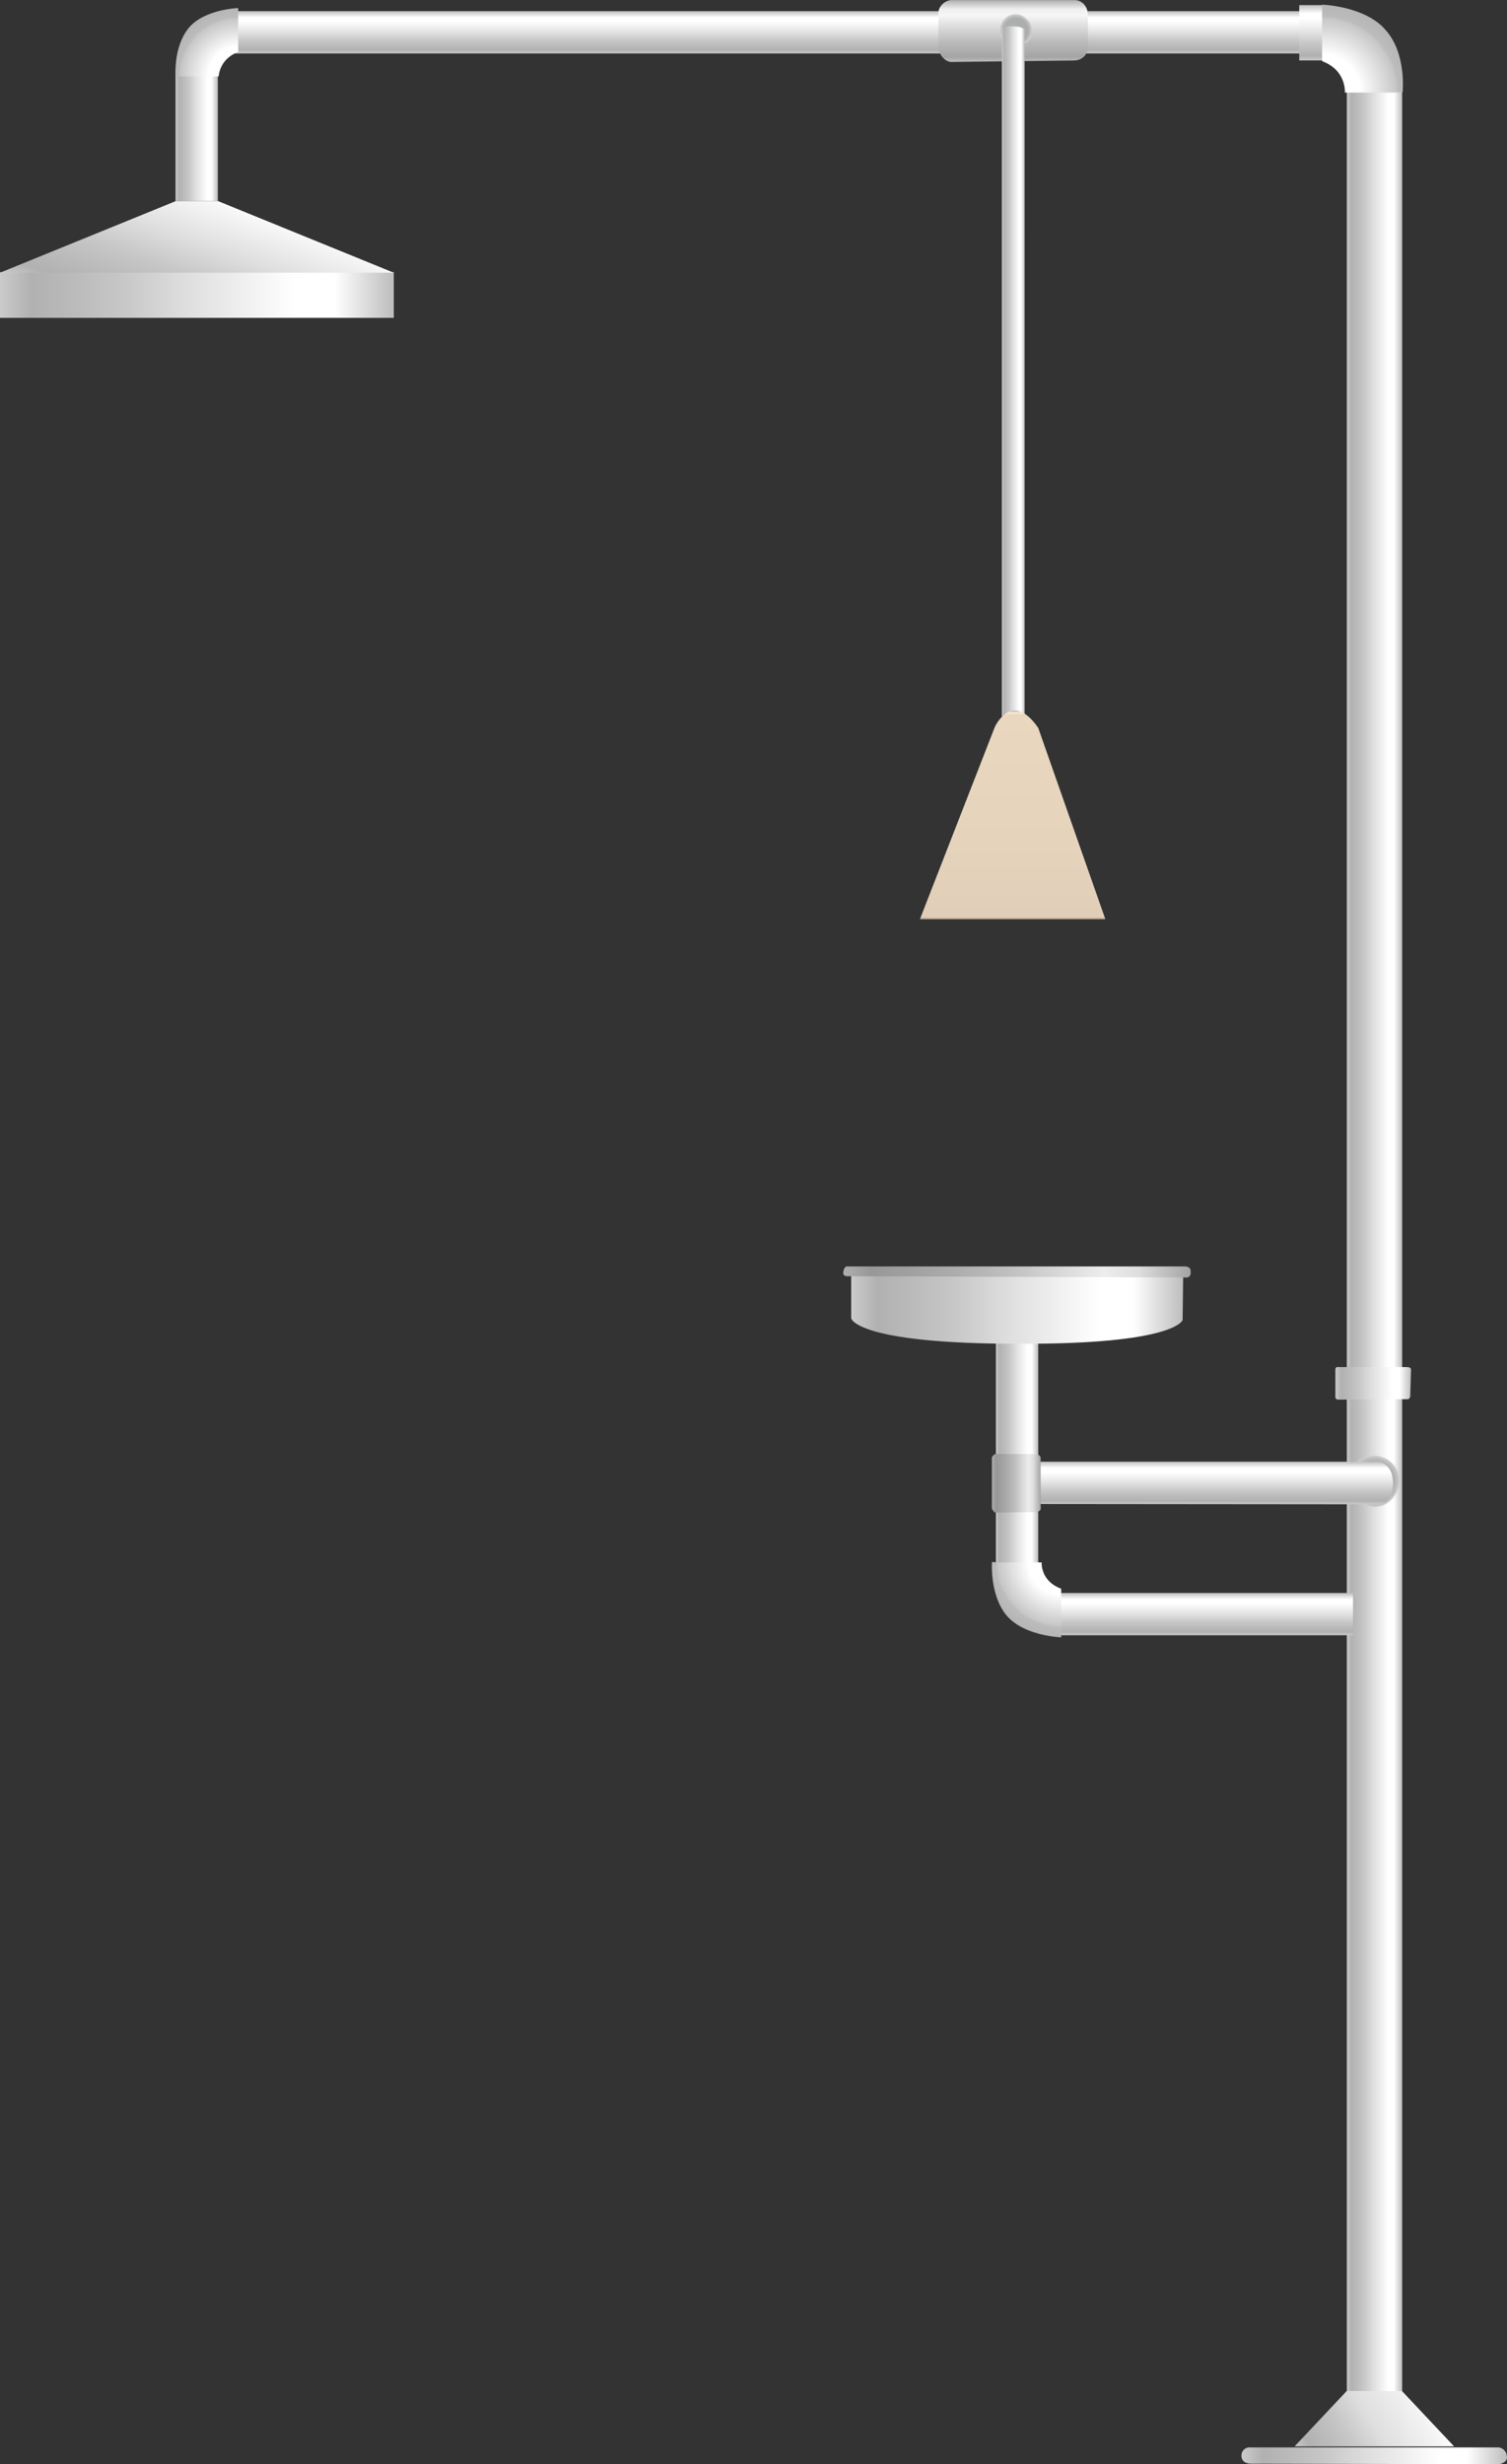 <?xml version="1.0" encoding="utf-8"?>
<!-- Generator: Adobe Illustrator 16.0.0, SVG Export Plug-In . SVG Version: 6.00 Build 0)  -->
<!DOCTYPE svg PUBLIC "-//W3C//DTD SVG 1.1//EN" "http://www.w3.org/Graphics/SVG/1.1/DTD/svg11.dtd">
<svg preserveAspectRatio="none"   version="1.1" id="图层_1" xmlns="http://www.w3.org/2000/svg" xmlns:xlink="http://www.w3.org/1999/xlink" x="0px" y="0px"
	 width="347.267px" height="567.62px" viewBox="219.75 -0.925 347.267 567.62"
	 enable-background="new 219.75 -0.925 347.267 567.62" xml:space="preserve">
<rect x="219.75" y="-0.925" width="347.267" height="567.62" fill="#333333" stroke="none"/>
<g id="surface136">
	
		<linearGradient id="SVGID_1_" gradientUnits="userSpaceOnUse" x1="1321.568" y1="-527.496" x2="1321.568" y2="-540.497" gradientTransform="matrix(0.75 0 0 -0.75 -594.715 -393.982)">
		<stop  offset="0" style="stop-color:#BDBDBD"/>
		<stop  offset="0.15" style="stop-color:#FFFFFF"/>
		<stop  offset="0.25" style="stop-color:#FFFFFF"/>
		<stop  offset="0.52" style="stop-color:#DFDFDF"/>
		<stop  offset="0.69" style="stop-color:#C7C7C7"/>
		<stop  offset="0.8" style="stop-color:#BCBCBC"/>
		<stop  offset="0.92" style="stop-color:#B1B1B1"/>
		<stop  offset="1" style="stop-color:#CBCBCB"/>
	</linearGradient>
	<path fill="url(#SVGID_1_)" d="M273.461,1.641h246v9.75h-246V1.641z"/>
	
		<linearGradient id="SVGID_2_" gradientUnits="userSpaceOnUse" x1="1174.572" y1="-880.998" x2="1157.572" y2="-880.998" gradientTransform="matrix(0.75 0 0 -0.75 -338.065 -375.878)">
		<stop  offset="0" style="stop-color:#BDBDBD"/>
		<stop  offset="0.15" style="stop-color:#FFFFFF"/>
		<stop  offset="0.25" style="stop-color:#FFFFFF"/>
		<stop  offset="0.52" style="stop-color:#DFDFDF"/>
		<stop  offset="0.69" style="stop-color:#C7C7C7"/>
		<stop  offset="0.8" style="stop-color:#BCBCBC"/>
		<stop  offset="0.92" style="stop-color:#B1B1B1"/>
		<stop  offset="1" style="stop-color:#CBCBCB"/>
	</linearGradient>
	<path fill="url(#SVGID_2_)" d="M530.114,19.746h12.75v530.25h-12.75V19.746z"/>
	
		<linearGradient id="SVGID_3_" gradientUnits="userSpaceOnUse" x1="1206.122" y1="-526.727" x2="1162.012" y2="-552.193" gradientTransform="matrix(0.75 0 0 -0.75 -350.108 154.222)">
		<stop  offset="0" style="stop-color:#BDBDBD"/>
		<stop  offset="0.15" style="stop-color:#FFFFFF"/>
		<stop  offset="0.25" style="stop-color:#F3F3F3"/>
		<stop  offset="0.52" style="stop-color:#DFDFDF"/>
		<stop  offset="0.69" style="stop-color:#C7C7C7"/>
		<stop  offset="0.8" style="stop-color:#BCBCBC"/>
		<stop  offset="0.92" style="stop-color:#B1B1B1"/>
		<stop  offset="1" style="stop-color:#CBCBCB"/>
	</linearGradient>
	<path fill="url(#SVGID_3_)" d="M530.071,549.843h12.75l12,12.75h-36.75L530.071,549.843z"/>
	
		<linearGradient id="SVGID_4_" gradientUnits="userSpaceOnUse" x1="1239.168" y1="-530.06" x2="1157.568" y2="-530.06" gradientTransform="matrix(0.75 0 0 -0.75 -362.359 167.209)">
		<stop  offset="0" style="stop-color:#BDBDBD"/>
		<stop  offset="0.15" style="stop-color:#FFFFFF"/>
		<stop  offset="0.25" style="stop-color:#FFFFFF"/>
		<stop  offset="0.52" style="stop-color:#DFDFDF"/>
		<stop  offset="0.69" style="stop-color:#C7C7C7"/>
		<stop  offset="0.8" style="stop-color:#BCBCBC"/>
		<stop  offset="0.92" style="stop-color:#B1B1B1"/>
		<stop  offset="1" style="stop-color:#CBCBCB"/>
	</linearGradient>
	<path fill="url(#SVGID_4_)" d="M508.067,562.828h57c0.75,0,1.887,0.854,1.887,1.926c0.363,1.074-0.896,1.941-1.965,1.941
		l-56.922-0.117c-1.5,0-2.25-0.75-2.25-1.824c0-1.176,0.854-1.938,1.926-1.938L508.067,562.828z"/>
	
		<linearGradient id="SVGID_5_" gradientUnits="userSpaceOnUse" x1="1180.567" y1="-527.469" x2="1180.567" y2="-546.5" gradientTransform="matrix(0.75 0 0 -0.75 -432.187 -396.527)">
		<stop  offset="0" style="stop-color:#B0B0B0"/>
		<stop  offset="0.15" style="stop-color:#EFEFEF"/>
		<stop  offset="0.25" style="stop-color:#F6F6F6"/>
		<stop  offset="0.52" style="stop-color:#D0D0D0"/>
		<stop  offset="0.69" style="stop-color:#B9B9B9"/>
		<stop  offset="0.8" style="stop-color:#AFAFAF"/>
		<stop  offset="0.92" style="stop-color:#A5A5A5"/>
		<stop  offset="1" style="stop-color:#BEBEBE"/>
	</linearGradient>
	<path fill="url(#SVGID_5_)" d="M438.989-0.902h28.5c1.5,0,2.91,1.422,2.91,3.203l0.09,7.297c0,2.25-1.531,3.414-3.314,3.414
		l-28.188,0.336c-1.5,0-3-1.781-3-3.563V2.098c0-1.5,1.439-3.023,3.223-3.023L438.989-0.902z"/>
	
		<linearGradient id="SVGID_6_" gradientUnits="userSpaceOnUse" x1="-410.961" y1="-306.109" x2="-410.961" y2="-293.109" gradientTransform="matrix(0 -0.75 -0.75 0 40.367 -277.823)">
		<stop  offset="0" style="stop-color:#BDBDBD"/>
		<stop  offset="0.15" style="stop-color:#FFFFFF"/>
		<stop  offset="0.25" style="stop-color:#FFFFFF"/>
		<stop  offset="0.52" style="stop-color:#DFDFDF"/>
		<stop  offset="0.69" style="stop-color:#C7C7C7"/>
		<stop  offset="0.8" style="stop-color:#BCBCBC"/>
		<stop  offset="0.92" style="stop-color:#B1B1B1"/>
		<stop  offset="1" style="stop-color:#CBCBCB"/>
	</linearGradient>
	<path fill="url(#SVGID_6_)" d="M260.2,45.398v-30h9.75v30H260.2z"/>
	
		<radialGradient id="SVGID_7_" cx="-196.575" cy="-548.495" r="28.494" gradientTransform="matrix(-0.75 0 0 -0.75 127.208 -394.691)" gradientUnits="userSpaceOnUse">
		<stop  offset="0" style="stop-color:#B1B1B1"/>
		<stop  offset="0.1" style="stop-color:#FFFFFF"/>
		<stop  offset="0.32" style="stop-color:#FFFFFF"/>
		<stop  offset="0.49" style="stop-color:#DFDFDF"/>
		<stop  offset="0.62" style="stop-color:#C7C7C7"/>
		<stop  offset="0.64" style="stop-color:#BCBCBC"/>
		<stop  offset="1" style="stop-color:#A4A4A4"/>
	</radialGradient>
	<path fill="url(#SVGID_7_)" d="M274.637,0.93c0,0-7.711,0.215-11.383,4.555c-3.617,4.445-3.027,11.121-3.027,11.121l1.66,0.074
		h8.25c0,0,0.133-4.035,4.5-5.625V0.93z"/>
	
		<linearGradient id="SVGID_8_" gradientUnits="userSpaceOnUse" x1="1278.569" y1="-534.496" x2="1157.569" y2="-534.496" gradientTransform="matrix(0.75 0 0 -0.75 -648.427 -333.826)">
		<stop  offset="0" style="stop-color:#BDBDBD"/>
		<stop  offset="0.15" style="stop-color:#FFFFFF"/>
		<stop  offset="0.25" style="stop-color:#FFFFFF"/>
		<stop  offset="0.52" style="stop-color:#DFDFDF"/>
		<stop  offset="0.69" style="stop-color:#C7C7C7"/>
		<stop  offset="0.8" style="stop-color:#BCBCBC"/>
		<stop  offset="0.92" style="stop-color:#B1B1B1"/>
		<stop  offset="1" style="stop-color:#CBCBCB"/>
	</linearGradient>
	<path fill="url(#SVGID_8_)" d="M219.75,61.797h90.75v10.5h-90.75V61.797z"/>
	
		<linearGradient id="SVGID_9_" gradientUnits="userSpaceOnUse" x1="1232.219" y1="-510.625" x2="1210.994" y2="-568.941" gradientTransform="matrix(0.75 0 0 -0.75 -648.427 -350.224)">
		<stop  offset="0" style="stop-color:#BDBDBD"/>
		<stop  offset="0.15" style="stop-color:#FFFFFF"/>
		<stop  offset="0.25" style="stop-color:#FFFFFF"/>
		<stop  offset="0.52" style="stop-color:#DFDFDF"/>
		<stop  offset="0.69" style="stop-color:#C7C7C7"/>
		<stop  offset="0.8" style="stop-color:#BCBCBC"/>
		<stop  offset="0.92" style="stop-color:#B1B1B1"/>
		<stop  offset="1" style="stop-color:#CBCBCB"/>
	</linearGradient>
	<path fill="url(#SVGID_9_)" d="M260.25,45.398H270l40.5,16.5h-90.75L260.25,45.398z"/>
	
		<radialGradient id="SVGID_10_" cx="1162.336" cy="-532.304" r="6.816" gradientTransform="matrix(0.75 0 0 -0.75 -417.883 -393.152)" gradientUnits="userSpaceOnUse">
		<stop  offset="0" style="stop-color:#AFB0B0"/>
		<stop  offset="0.54" style="stop-color:#ACADAD"/>
		<stop  offset="0.74" style="stop-color:#CECECE"/>
		<stop  offset="0.91" style="stop-color:#ACADAD"/>
		<stop  offset="1" style="stop-color:#ACADAD"/>
	</radialGradient>
	<path fill="url(#SVGID_10_)" stroke="#CDCECE" stroke-width="0.25" stroke-linejoin="bevel" stroke-miterlimit="10" d="
		M450.292,6.219c0-2.25,1.57-3.762,3.555-3.762c1.695,0.012,3.6,1.613,3.6,3.602c0.352,1.66-1.609,3.602-3.6,3.602
		c-2.055,0.309-3.594-1.613-3.594-3.602L450.292,6.219z"/>
	
		<linearGradient id="SVGID_11_" gradientUnits="userSpaceOnUse" x1="1164.569" y1="-633.919" x2="1157.569" y2="-633.919" gradientTransform="matrix(0.75 0 0 -0.75 -417.563 -390.484)">
		<stop  offset="0" style="stop-color:#BDBDBD"/>
		<stop  offset="0.15" style="stop-color:#FFFFFF"/>
		<stop  offset="0.25" style="stop-color:#FFFFFF"/>
		<stop  offset="0.52" style="stop-color:#DFDFDF"/>
		<stop  offset="0.69" style="stop-color:#C7C7C7"/>
		<stop  offset="0.8" style="stop-color:#BCBCBC"/>
		<stop  offset="0.92" style="stop-color:#B1B1B1"/>
		<stop  offset="1" style="stop-color:#CBCBCB"/>
	</linearGradient>
	<path fill="url(#SVGID_11_)" d="M452.864,5.137c1.5,0,2.996,0.355,2.996,0.805l0.004,158.195c0,0-1.186,0.621-2.639,0.621
		c-1.111,0.129-2.611-0.406-2.611-0.855V5.887c0-0.75,1.154-0.75,2.611-0.75H452.864z"/>
	
		<linearGradient id="SVGID_12_" gradientUnits="userSpaceOnUse" x1="1186.063" y1="-527.382" x2="1186.063" y2="-591.496" gradientTransform="matrix(0.75 0 0 -0.75 -436.452 -232.786)">
		<stop  offset="0" style="stop-color:#B3A593"/>
		<stop  offset="0.01" style="stop-color:#FDEEDA"/>
		<stop  offset="0.02" style="stop-color:#E9D7BF"/>
		<stop  offset="0.64" style="stop-color:#E5D3BC"/>
		<stop  offset="0.99" style="stop-color:#E0CEB8"/>
		<stop  offset="1" style="stop-color:#A69988"/>
	</linearGradient>
	<path fill="url(#SVGID_12_)" d="M431.721,210.836l17.25-44.25c0,0,3.875-8.734,10.021,0.156l15.479,44.094H431.721z
		 M448.221,183.086h10.5l7.5,20.25h-26.25L448.221,183.086z"/>
	
		<linearGradient id="SVGID_13_" gradientUnits="userSpaceOnUse" x1="1203.568" y1="-527.492" x2="1203.568" y2="-540.492" gradientTransform="matrix(0.75 0 0 -0.75 -405.644 -29.617)">
		<stop  offset="0" style="stop-color:#BDBDBD"/>
		<stop  offset="0.15" style="stop-color:#FFFFFF"/>
		<stop  offset="0.25" style="stop-color:#FFFFFF"/>
		<stop  offset="0.52" style="stop-color:#DFDFDF"/>
		<stop  offset="0.69" style="stop-color:#C7C7C7"/>
		<stop  offset="0.8" style="stop-color:#BCBCBC"/>
		<stop  offset="0.92" style="stop-color:#B1B1B1"/>
		<stop  offset="1" style="stop-color:#CBCBCB"/>
	</linearGradient>
	<path fill="url(#SVGID_13_)" d="M462.532,366.003h69v9.75h-69V366.003L462.532,366.003z"/>
	
		<linearGradient id="SVGID_14_" gradientUnits="userSpaceOnUse" x1="-392.965" y1="-306.106" x2="-392.965" y2="-293.106" gradientTransform="matrix(0 -0.75 -0.75 0 229.421 36.332)">
		<stop  offset="0" style="stop-color:#BDBDBD"/>
		<stop  offset="0.15" style="stop-color:#FFFFFF"/>
		<stop  offset="0.25" style="stop-color:#FFFFFF"/>
		<stop  offset="0.52" style="stop-color:#DFDFDF"/>
		<stop  offset="0.69" style="stop-color:#C7C7C7"/>
		<stop  offset="0.8" style="stop-color:#BCBCBC"/>
		<stop  offset="0.92" style="stop-color:#B1B1B1"/>
		<stop  offset="1" style="stop-color:#CBCBCB"/>
	</linearGradient>
	<path fill="url(#SVGID_14_)" d="M449.25,359.555v-57H459v57H449.25z"/>
	
		<linearGradient id="SVGID_15_" gradientUnits="userSpaceOnUse" x1="1259.565" y1="-537.906" x2="1157.565" y2="-537.906" gradientTransform="matrix(0.75 0 0 -0.75 -452.281 -102.626)">
		<stop  offset="0" style="stop-color:#BDBDBD"/>
		<stop  offset="0.15" style="stop-color:#FFFFFF"/>
		<stop  offset="0.25" style="stop-color:#FFFFFF"/>
		<stop  offset="0.52" style="stop-color:#DFDFDF"/>
		<stop  offset="0.69" style="stop-color:#C7C7C7"/>
		<stop  offset="0.8" style="stop-color:#BCBCBC"/>
		<stop  offset="0.92" style="stop-color:#B1B1B1"/>
		<stop  offset="1" style="stop-color:#CBCBCB"/>
	</linearGradient>
	<path fill="url(#SVGID_15_)" d="M415.893,302.746c0,0,1.049,5.863,38.5,5.863c36.5,0.137,37.875-5.496,37.875-5.496l0.125-10.117
		h-76.5V302.746z"/>
	
		<linearGradient id="SVGID_16_" gradientUnits="userSpaceOnUse" x1="1264.348" y1="-529.175" x2="1157.566" y2="-529.175" gradientTransform="matrix(0.75 0 0 -0.75 -454.118 -104.826)">
		<stop  offset="0" style="stop-color:#A3A3A4"/>
		<stop  offset="0.15" style="stop-color:#DEDEDF"/>
		<stop  offset="0.25" style="stop-color:#EDEDED"/>
		<stop  offset="0.52" style="stop-color:#C0C0C1"/>
		<stop  offset="0.69" style="stop-color:#ABABAC"/>
		<stop  offset="0.8" style="stop-color:#A1A1A2"/>
		<stop  offset="0.92" style="stop-color:#989899"/>
		<stop  offset="1" style="stop-color:#AFAFB0"/>
	</linearGradient>
	<path fill="url(#SVGID_16_)" d="M414.807,290.796h78c0.75,0,1.299,0.392,1.299,0.91c0.201,1.34-0.436,1.642-0.949,1.642
		l-78.35-0.302c0,0-0.75-0.116-0.75-0.637c0-0.863,0.396-1.645,0.91-1.645L414.807,290.796z"/>
	
		<radialGradient id="SVGID_17_" cx="-196.573" cy="1272.296" r="31.435" gradientTransform="matrix(-0.75 0 0 0.75 316.856 -595.341)" gradientUnits="userSpaceOnUse">
		<stop  offset="0" style="stop-color:#B1B1B1"/>
		<stop  offset="0.1" style="stop-color:#FFFFFF"/>
		<stop  offset="0.32" style="stop-color:#FFFFFF"/>
		<stop  offset="0.49" style="stop-color:#DFDFDF"/>
		<stop  offset="0.62" style="stop-color:#C7C7C7"/>
		<stop  offset="0.64" style="stop-color:#BCBCBC"/>
		<stop  offset="1" style="stop-color:#A4A4A4"/>
	</radialGradient>
	<path fill="url(#SVGID_17_)" d="M464.286,376.227c0,0-8.531-0.238-12.594-5.039c-3.906-4.711-3.354-12.306-3.354-12.306
		l1.695,0.095h9.75c0,0-0.332,4.285,4.5,6.047L464.286,376.227L464.286,376.227z"/>
	
		<linearGradient id="SVGID_18_" gradientUnits="userSpaceOnUse" x1="1180.817" y1="-532.481" x2="1157.565" y2="-532.481" gradientTransform="matrix(0.75 0 0 -0.75 -340.707 -81.648)">
		<stop  offset="0" style="stop-color:#BDBDBD"/>
		<stop  offset="0.15" style="stop-color:#FFFFFF"/>
		<stop  offset="0.25" style="stop-color:#FFFFFF"/>
		<stop  offset="0.52" style="stop-color:#DFDFDF"/>
		<stop  offset="0.69" style="stop-color:#C7C7C7"/>
		<stop  offset="0.8" style="stop-color:#BCBCBC"/>
		<stop  offset="0.92" style="stop-color:#B1B1B1"/>
		<stop  offset="1" style="stop-color:#CBCBCB"/>
	</linearGradient>
	<path fill="url(#SVGID_18_)" d="M528.217,313.973h15.75c0.75,0,0.939,0.301,0.939,0.69l-0.189,6.06c0,0-0.129,0.647-0.516,0.647
		l-15.984,0.103c-0.75,0-0.75-0.418-0.75-0.81v-5.94c0-0.75,0.316-0.767,0.707-0.767L528.217,313.973z"/>
	
		<radialGradient id="SVGID_19_" cx="1165.266" cy="-535.214" r="10.949" gradientTransform="matrix(0.75 0 0 -0.75 -337.591 -61.109)" gradientUnits="userSpaceOnUse">
		<stop  offset="0" style="stop-color:#AFB0B0"/>
		<stop  offset="0.54" style="stop-color:#ACADAD"/>
		<stop  offset="0.74" style="stop-color:#CECECE"/>
		<stop  offset="0.91" style="stop-color:#ACADAD"/>
		<stop  offset="1" style="stop-color:#ACADAD"/>
	</radialGradient>
	<path fill="url(#SVGID_19_)" stroke="#CDCECE" stroke-width="0.25" stroke-linejoin="bevel" stroke-miterlimit="10" d="
		M530.584,340.511c0-3.75,2.574-6.02,5.777-6.02c3.223,0.02,5.801,2.602,5.801,5.809c-0.328,3.211-2.598,5.813-5.801,5.813
		c-3.527-0.354-5.807-2.604-5.807-5.813L530.584,340.511z"/>
	
		<linearGradient id="SVGID_20_" gradientUnits="userSpaceOnUse" x1="1212.13" y1="-527.456" x2="1212.13" y2="-540.625" gradientTransform="matrix(0.75 0 0 -0.75 -409.267 -59.855)">
		<stop  offset="0" style="stop-color:#BDBDBD"/>
		<stop  offset="0.15" style="stop-color:#FFFFFF"/>
		<stop  offset="0.25" style="stop-color:#FFFFFF"/>
		<stop  offset="0.52" style="stop-color:#DFDFDF"/>
		<stop  offset="0.69" style="stop-color:#C7C7C7"/>
		<stop  offset="0.8" style="stop-color:#BCBCBC"/>
		<stop  offset="0.92" style="stop-color:#B1B1B1"/>
		<stop  offset="1" style="stop-color:#CBCBCB"/>
	</linearGradient>
	<path fill="url(#SVGID_20_)" d="M459.661,335.766h77.25c0,0,3.84-0.099,3.84,5.021c-0.09,5.479-3.969,4.801-3.969,4.801
		l-77.121-0.068c0,0-0.75-0.35-0.75-0.867v-8.133c0,0,0.379-0.781,0.848-0.781L459.661,335.766z"/>
	
		<linearGradient id="SVGID_21_" gradientUnits="userSpaceOnUse" x1="-413.961" y1="-297.108" x2="-430.961" y2="-297.108" gradientTransform="matrix(0 -0.75 -0.75 0 299.317 -310.225)">
		<stop  offset="0" style="stop-color:#BDBDBD"/>
		<stop  offset="0.15" style="stop-color:#FFFFFF"/>
		<stop  offset="0.25" style="stop-color:#FFFFFF"/>
		<stop  offset="0.52" style="stop-color:#DFDFDF"/>
		<stop  offset="0.69" style="stop-color:#C7C7C7"/>
		<stop  offset="0.8" style="stop-color:#BCBCBC"/>
		<stop  offset="0.92" style="stop-color:#B1B1B1"/>
		<stop  offset="1" style="stop-color:#CBCBCB"/>
	</linearGradient>
	<path fill="url(#SVGID_21_)" d="M519.149,12.996V0.246h6v12.75H519.149z"/>
	
		<radialGradient id="SVGID_22_" cx="1157.567" cy="-554.495" r="36.678" gradientTransform="matrix(0.75 0 0 -0.75 -343.762 -395.468)" gradientUnits="userSpaceOnUse">
		<stop  offset="0" style="stop-color:#B1B1B1"/>
		<stop  offset="0.1" style="stop-color:#FFFFFF"/>
		<stop  offset="0.32" style="stop-color:#FFFFFF"/>
		<stop  offset="0.49" style="stop-color:#DFDFDF"/>
		<stop  offset="0.62" style="stop-color:#C7C7C7"/>
		<stop  offset="0.64" style="stop-color:#BCBCBC"/>
		<stop  offset="1" style="stop-color:#A4A4A4"/>
	</radialGradient>
	<path fill="url(#SVGID_22_)" d="M524.415,0.152c0,0,9.922,0.277,14.648,5.859c4.852,5.391,3.895,14.309,3.895,14.309l-2.043,0.082
		h-11.25c0,0,0.375-5.176-5.25-7.223V0.152z"/>
	
		<linearGradient id="SVGID_23_" gradientUnits="userSpaceOnUse" x1="1172.567" y1="-536.481" x2="1157.567" y2="-536.481" gradientTransform="matrix(0.75 0 0 -0.75 -419.855 -61.611)">
		<stop  offset="0" style="stop-color:#A3A3A4"/>
		<stop  offset="0.15" style="stop-color:#DEDEDF"/>
		<stop  offset="0.25" style="stop-color:#EDEDED"/>
		<stop  offset="0.52" style="stop-color:#C0C0C1"/>
		<stop  offset="0.69" style="stop-color:#ABABAC"/>
		<stop  offset="0.8" style="stop-color:#A1A1A2"/>
		<stop  offset="0.92" style="stop-color:#989899"/>
		<stop  offset="1" style="stop-color:#AFAFB0"/>
	</linearGradient>
	<path fill="url(#SVGID_23_)" d="M449.071,334.011h9.75c0,0,0.727,0.396,0.727,0.914l0.023,11.836c0,0-0.441,0.609-0.961,0.609
		l-9.539,0.141c0,0-0.75-0.573-0.75-1.09v-11.66c0,0,0.41-0.772,0.926-0.772L449.071,334.011z"/>
</g>
</svg>
